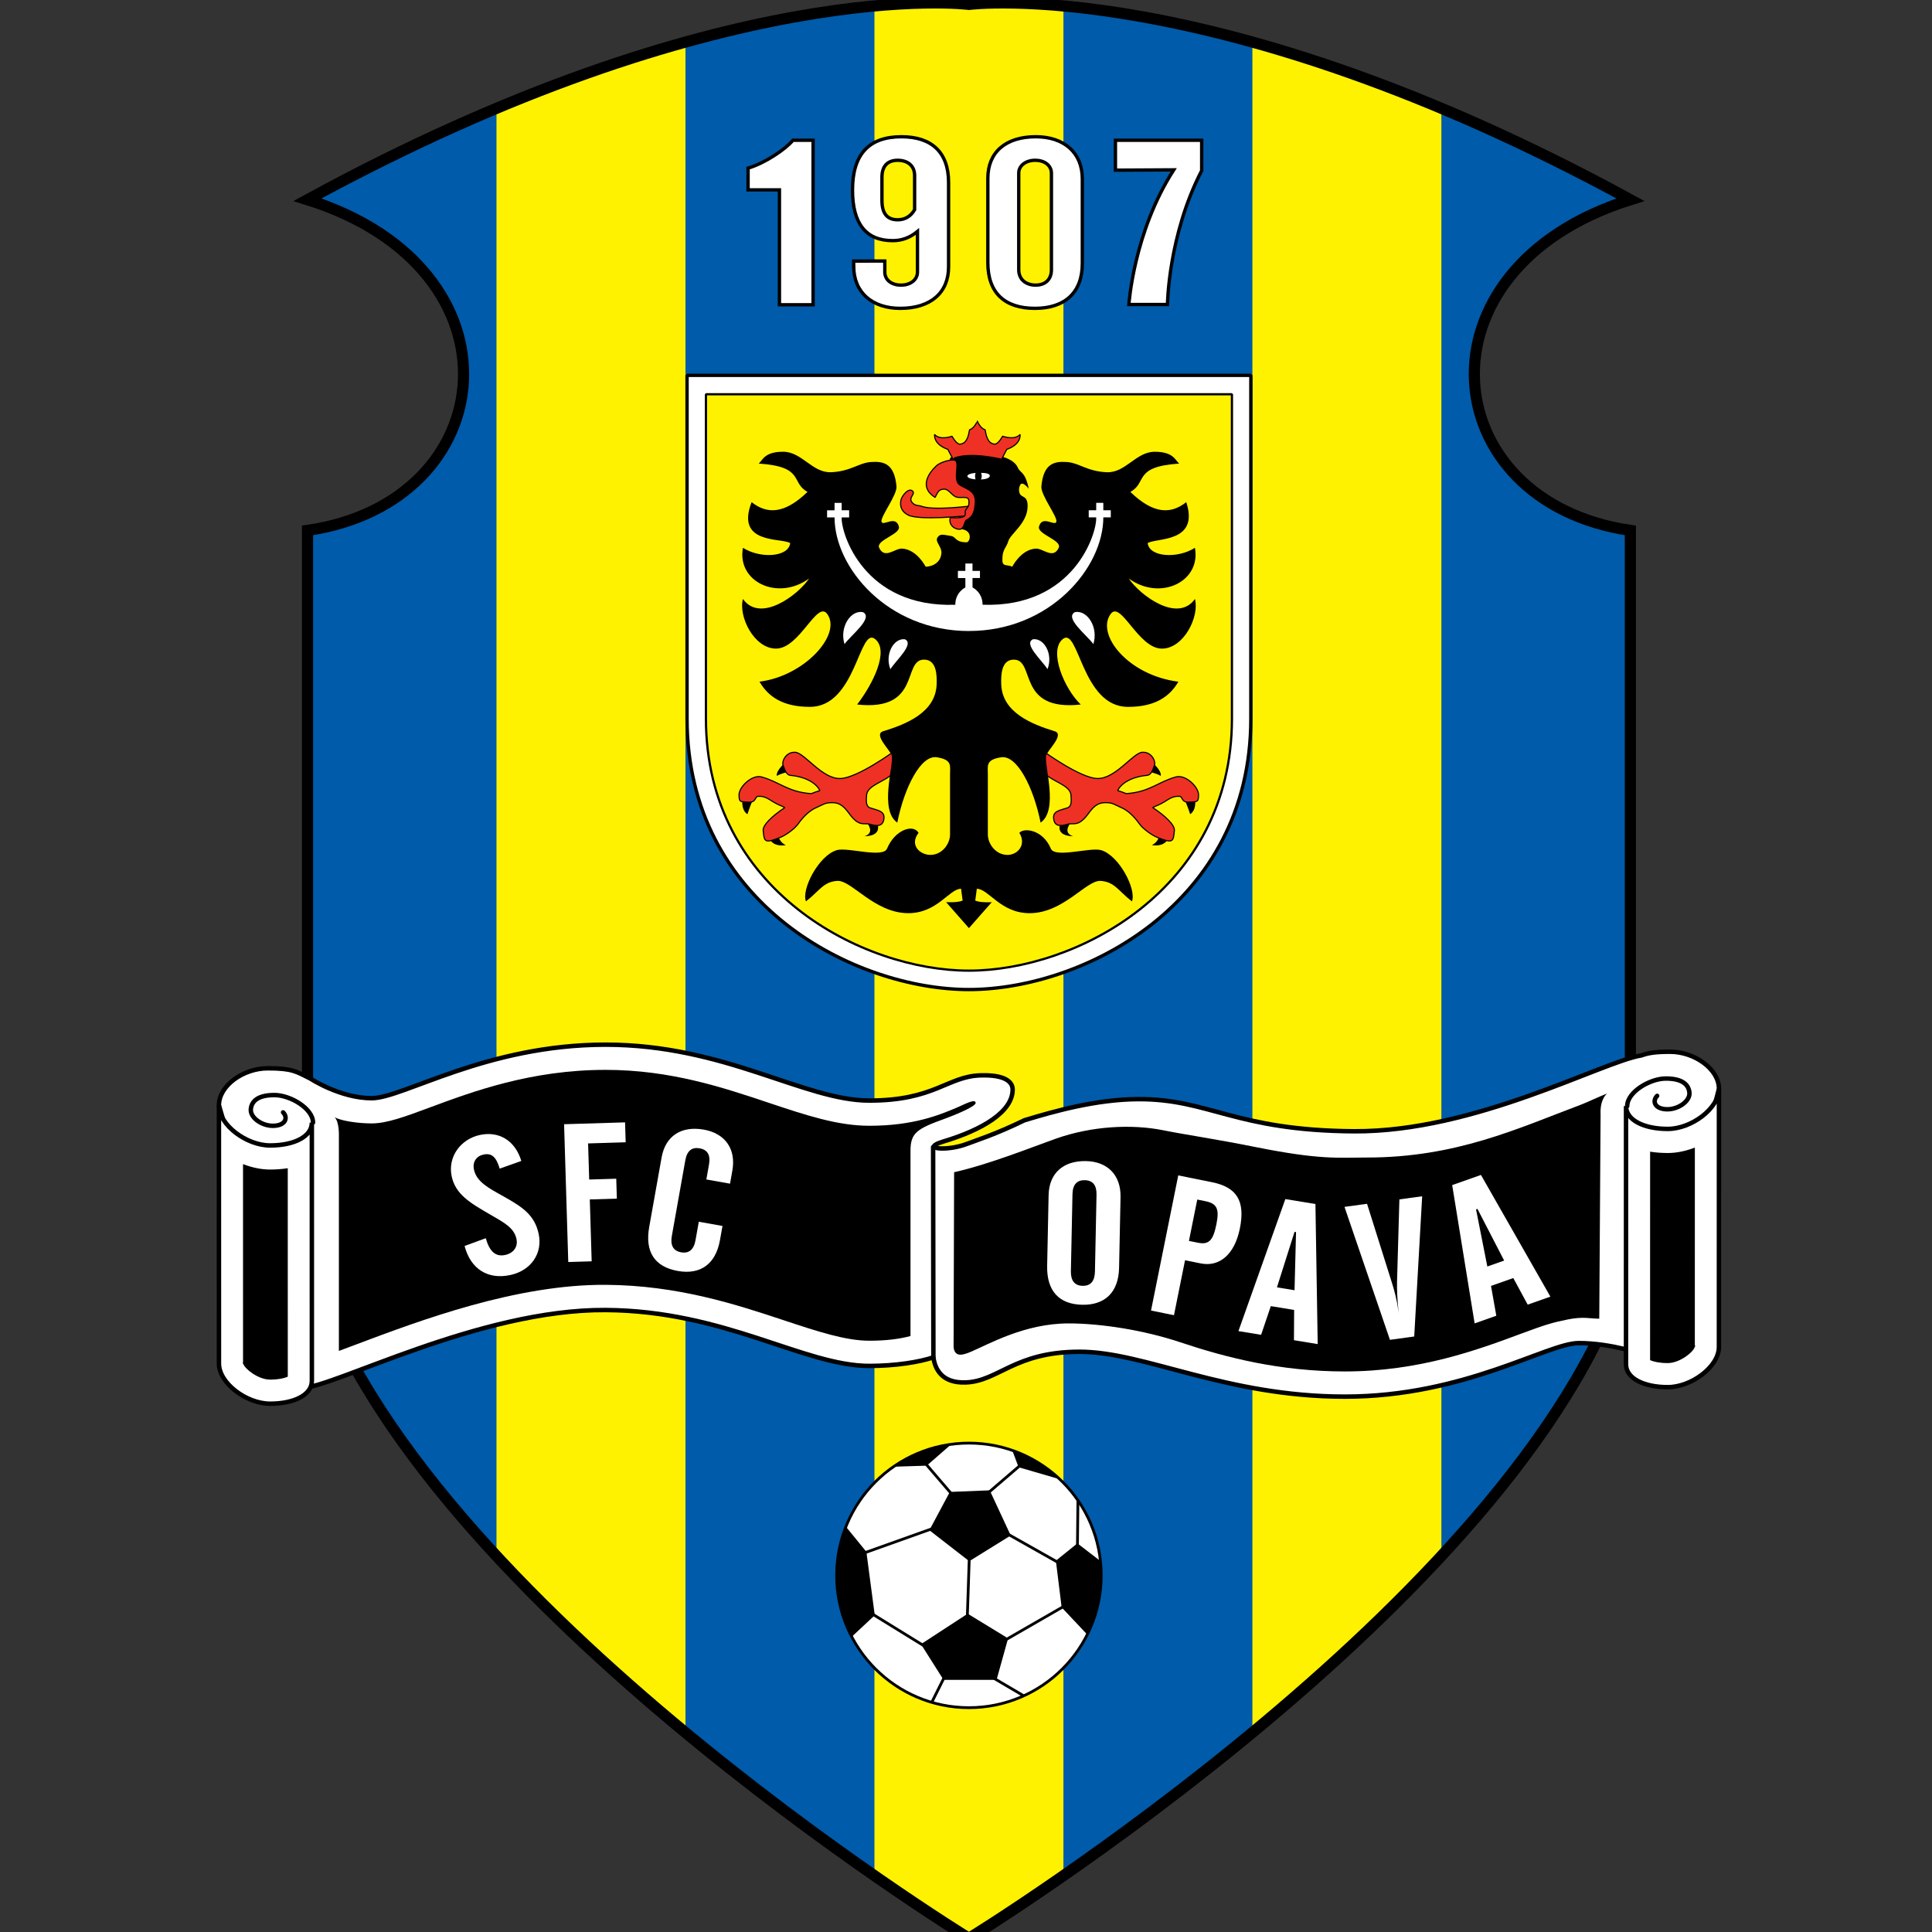 <?xml version="1.0" encoding="iso-8859-1"?>
<!-- Generator: Adobe Illustrator 24.0.1, SVG Export Plug-In . SVG Version: 6.00 Build 0)  -->
<svg version="1.1" id="Layer_1" xmlns="http://www.w3.org/2000/svg" xmlns:xlink="http://www.w3.org/1999/xlink" x="0px" y="0px"
	 viewBox="0 0 600 600" style="enable-background:new 0 0 600 600;" xml:space="preserve">
<rect x="0" y="0" width="600" height="600" fill="#333333" stroke="none"/>
<path style="fill:#005BAA;" d="M506.325,62.016C377.21-8.411,300.913,1.371,300.913,1.371S224.618-8.411,95.5,62.016
	c68.472,21.52,60.646,93.903,0,102.706v224.976c28.368,103.684,205.413,212.26,205.413,212.26s177.047-108.576,205.412-212.26
	V164.722C445.68,155.919,437.854,83.536,506.325,62.016z"/>
<g>
	<path style="fill:#FFF200;" d="M212.88,537.248V13.334c-17.296,4.846-36.915,11.53-58.69,20.714v448.108
		C172.577,502.132,193.102,520.831,212.88,537.248z"/>
	<path style="fill:#FFF200;" d="M271.569,581.83c18.283,12.742,30.322,20.127,30.322,20.127s11.183-6.859,28.366-18.767V1.748
		c-18.547-1.635-28.366-0.377-28.366-0.377s-10.513-1.344-30.322,0.56V581.83z"/>
	<path style="fill:#FFF200;" d="M388.946,538.872c19.676-16.223,40.199-34.755,58.69-54.591V33.234
		c-21.811-9.105-41.436-15.696-58.69-20.439V538.872z"/>
</g>
<path style="fill:none;stroke:#000000;stroke-width:3.461;" d="M506.325,62.016C377.21-8.411,300.913,1.371,300.913,1.371
	S224.618-8.411,95.5,62.016c68.472,21.52,60.646,93.903,0,102.706v224.976c28.368,103.684,205.413,212.26,205.413,212.26
	s177.047-108.576,205.412-212.26V164.722C445.68,155.919,437.854,83.536,506.325,62.016z"/>
<g>
	<path style="fill:#FFFFFF;stroke:#000000;stroke-width:1.385;stroke-linejoin:round;" d="M518.674,326.631
		c-4.583,0-6.839,0.362-8.883,1.129c-12.243,1.965-51.652,23.803-89.256,23.571c-37.169-0.232-44.995-10.109-67.168-9.979
		c-13.044,0.078-26.083,3.782-35.213,6.554c-9.048,4.402-14.874,6.193-17.852,7.337c-6.358,2.445-14.672,1.468-7.336-0.734
		c12.227-3.668,21.52-9.292,21.52-16.137c0-2.307-2.201-4.649-10.026-4.404c-10.266,0.321-14.183,7.826-34.48,7.826
		s-44.75-17.361-81.921-17.361c-37.168,0-62.847,16.627-72.627,16.627c-9.782,0-19.076-6.113-19.076-6.113
		c-4.4-2.203-5.622-3.179-13.204-3.179c-7.58,0-15.162,5.38-15.162,11.494l25.676,87.788c9.782,0,55.022-24.453,94.392-24.208
		c37.171,0.23,61.624,17.361,81.921,17.361c8.124,0,15.561-1.206,19.895-2.669c0.505,3.68,2.633,8.031,9.94,7.803
		c10.268-0.32,15.16-9.534,35.457-9.534c20.297,0,45.24,13.938,82.41,13.938c37.169,0,62.847-16.624,72.628-16.63
		c10.27-0.005,20.542,3.669,20.542,3.669c1.693,1.179,22.986-82.654,22.986-82.654C533.836,332.011,526.256,326.631,518.674,326.631
		z"/>
	<path style="fill:#FFFFFF;stroke:#000000;stroke-width:1.385;stroke-linejoin:bevel;" d="M96.846,348.639
		c0,4.404-5.624,7.092-12.962,7.092c-7.336,0-15.894-6.357-15.894-12.47l0.009,80.197c0,6.114,8.56,12.473,15.895,12.473
		c7.337,0,12.961-2.689,12.961-7.091L96.846,348.639z"/>
	<g>
		<path style="stroke:#000000;stroke-width:0.692;" d="M75.825,423.458c0,0,0-0.056,0-0.139c-0.001-0.01-0.012-0.02-0.012-0.03
			C75.813,423.289,75.825,423.348,75.825,423.458z"/>
		<path style="stroke:#000000;stroke-width:0.692;" d="M83.884,363.556c-2.628,0-5.392-0.547-8.066-1.532
			c0.002,22.904,0.006,58.898,0.006,61.296c0.402,1.516,4.512,4.786,8.07,4.786c2.575,0,4.243-0.431,5.136-0.792
			c0-7.771-0.007-43.59-0.008-64.114C87.437,363.429,85.728,363.556,83.884,363.556z"/>
	</g>
	<g>
		<path d="M269.979,349.618c-9.898,0-19.801-3.311-31.265-7.145c-14.323-4.792-30.554-10.217-50.656-10.217
			c-23.159,0-41.355,6.76-54.641,11.7c-7.7,2.86-13.262,4.929-17.986,4.929c-4.113,0-9.292-0.734-11.511-1.899
			c1.485,1.409,1.327,5.81,1.327,5.81l-0.003,66.743c1.826-0.672,3.706-1.38,5.522-2.065c19.729-7.419,49.545-18.634,77.341-18.459
			c22.526,0.138,40.74,6.179,55.376,11.032c10.241,3.397,19.086,6.329,26.496,6.329c5.477,0,9.49-0.591,12.783-1.454l0.001-57.235
			c-0.068-5.869,1.887-7.092,10.691-10.271c2.088-0.755,9.537-3.669,9.537-4.89c0-1.504-3.645,0.528-5.869,1.466
			C291.639,346.304,283.612,349.618,269.979,349.618z"/>
	</g>
	<path style="fill:#FFFFFF;stroke:#000000;stroke-width:1.385;stroke-linejoin:bevel;" d="M504.98,343.504
		c0,4.402,5.624,7.092,12.962,7.092c7.336,0,15.894-6.358,15.894-12.471l-0.009,80.199c0,6.113-8.56,12.471-15.895,12.471
		c-7.336,0-12.961-2.69-12.961-7.093L504.98,343.504z"/>
	<g>
		<path style="stroke:#000000;stroke-width:0.692;" d="M526.016,418.154c-0.003,0.009-0.014,0.021-0.017,0.027v0.143
			C526,418.212,526.015,418.154,526.016,418.154z"/>
		<path style="stroke:#000000;stroke-width:0.692;" d="M517.942,358.422c-1.844,0-3.552-0.128-5.138-0.357
			c-0.002,20.526-0.006,56.342-0.007,64.116c0.893,0.357,2.561,0.79,5.134,0.79c3.559,0,7.667-3.272,8.068-4.789l0.01-61.295
			C523.335,357.874,520.571,358.422,517.942,358.422z"/>
	</g>
	<g>
		<path d="M327.933,353.613c11.089-3.913,23.478-4.566,33.259-2.611c7.265,1.456,15.65,2.611,28.692,5.22
			c20.22,4.043,25.432,3.259,34.563,3.259c27.794,0,46.804-8.998,66.533-16.417c1.817-0.684,6.306-2.797,8.131-3.472
			c0,0-2.282,1.63-2.035,6.52l-0.411,63.418c-2.934,0-4.891-0.74-9.782,0.239c-4.629,0.928-6.862,1.582-14.56,4.445
			c-13.287,4.939-31.482,11.7-54.642,11.7c-20.1,0-36.787-4.259-51.108-9.048c-11.464-3.835-24.825-5.87-34.726-5.87
			c-13.63,0-24.837,6.494-30.322,8.805c-2.223,0.938-5.053,1.955-5.38-1.47l0.164-54.284
			C307.72,361.439,320.625,356.192,327.933,353.613z"/>
	</g>
	<g>
		<path style="fill:#FFFFFF;" d="M150.856,384.533c1.174,4.148,3.044,5.851,6.042,5.203c2.608-0.567,4.023-2.546,3.495-4.977
			c-0.758-3.497-3.829-5.066-8.355-7.683c-6.165-3.564-10.563-6.212-11.756-11.722c-1.312-6.046,2.745-11.581,8.744-12.879
			c5.867-1.272,10.938,1.661,12.874,8.068l-6.717,2.386c-1.045-3.558-2.437-4.934-5.043-4.367c-2.217,0.481-3.46,2.302-2.946,4.671
			c0.824,3.795,4.441,5.68,9.252,8.358c5.827,3.267,9.573,5.743,10.832,11.551c1.336,6.164-2.433,11.45-8.757,12.82
			c-6.91,1.499-12.321-1.733-14.241-9.012L150.856,384.533z"/>
		<path style="fill:#FFFFFF;" d="M175.182,349.135l18.938-0.574l0.188,6.185l-11.67,0.353l0.34,11.215l8.402-0.257l0.188,6.185
			l-8.402,0.255l0.581,19.215l-7.268,0.219L175.182,349.135z"/>
		<path style="fill:#FFFFFF;" d="M205.471,359.44c1.168-6.566,6.029-9.889,13.123-8.623c6.501,1.157,10.058,5.917,8.844,12.725
			l-0.723,4.058l-7.354-1.309l0.828-4.658c0.521-2.925-0.47-4.582-2.901-5.012c-2.43-0.435-3.932,0.775-4.455,3.7l-4.192,23.525
			c-0.521,2.925,0.458,4.64,2.89,5.072c2.43,0.433,3.943-0.836,4.466-3.761l1.02-5.732l7.357,1.31l-0.789,4.42
			c-1.33,7.462-6.125,10.797-13.087,9.555c-7.225-1.289-10.253-5.954-8.882-13.657L205.471,359.44z"/>
		<path style="fill:#FFFFFF;" d="M340.043,394.912c-0.062,2.975-1.36,4.465-3.826,4.413c-2.469-0.053-3.705-1.594-3.643-4.565
			l0.492-23.888c0.061-2.972,1.358-4.402,3.828-4.349c2.467,0.051,3.703,1.533,3.641,4.502L340.043,394.912z M325.654,371.144
			l-0.452,21.947c-0.162,7.821,3.689,11.966,10.892,12.115c7.069,0.146,11.292-3.893,11.446-11.47l0.454-21.951
			c0.143-6.911-4.108-11.061-10.712-11.198C330.081,360.438,325.793,364.475,325.654,371.144z"/>
		<path style="fill:#FFFFFF;" d="M369.235,385.377l2.587-12.844l2.549,0.517c3.597,0.725,4.345,2.421,3.4,7.118
			c-0.983,4.874-2.191,6.486-5.726,5.773L369.235,385.377z M357.46,407.005l7.128,1.438l3.438-17.062l4.904,0.988
			c5.689,1.145,10.469-2.655,12.123-10.857c1.727-8.563-0.956-12.815-8.672-14.371l-10.465-2.107L357.46,407.005z"/>
		<path style="fill:#FFFFFF;" d="M396.568,399.797l5.462-17.233l0.464,0.077l-0.464,18.054L396.568,399.797z M384.606,413.382
			l7.042,1.156l3.016-8.909l7.242,1.189l-0.057,9.394l7.376,1.212l-0.704-43.507l-9.347-1.53L384.606,413.382z"/>
		<path style="fill:#FFFFFF;" d="M424.548,373.849l7.726,24.53c0.709,2.23,1.499,5.06,1.998,8.726l0.106,0.781
			c-0.458-4.345-0.563-7.574-0.518-9.722l0.735-25.686l7.073-0.965l-2.469,43.548l-7.538,1.03l-14.118-41.286L424.548,373.849z"/>
		<path style="fill:#FFFFFF;" d="M461.905,393.324l-3.507-17.734l0.44-0.156l8.29,16.046L461.905,393.324z M457.96,410.991
			l6.731-2.377l-1.645-9.262l6.92-2.445l4.473,8.262l7.045-2.49l-21.562-37.791l-8.932,3.156L457.96,410.991z"/>
	</g>
	
		<line style="fill:#FFFFFF;stroke:#000000;stroke-width:1.385;stroke-linecap:round;stroke-linejoin:round;" x1="289.874" y1="421.533" x2="289.787" y2="356.222"/>
	<path style="fill:none;stroke:#000000;stroke-width:1.385;stroke-linecap:round;stroke-linejoin:bevel;" d="M87.919,345.46
		c1.469,1.469,0.978,3.914-2.689,4.158c-3.668,0.244-7.58-2.445-7.336-5.135c0.244-2.69,2.445-4.403,7.336-4.403
		c4.89,0,11.982,4.158,11.982,8.559"/>
	<path style="fill:none;stroke:#000000;stroke-width:1.385;stroke-linecap:round;stroke-linejoin:bevel;" d="M514.641,340.326
		c-1.469,1.467-0.978,3.912,2.69,4.158c3.668,0.243,7.581-2.445,7.336-5.136c-0.246-2.69-2.446-4.401-7.336-4.401
		c-4.892,0-11.983,4.157-11.983,8.558"/>
</g>
<g>
	<path style="fill:#FFFFFF;stroke:#000000;stroke-width:0.865;" d="M300.913,530.333c22.689,0,41.082-18.396,41.082-41.084
		c0-22.688-18.393-41.083-41.082-41.083c-22.688,0-41.082,18.396-41.082,41.083C259.831,511.938,278.226,530.333,300.913,530.333z"
		/>
	<g>
		<path d="M264.331,508.487l7.336-6.849l-2.608-19.726l-6.521-7.985C255.527,493.325,264.331,508.487,264.331,508.487z"/>
		<path d="M277.373,455.503l10.433-0.327l7.662-6.683C284.871,449.961,277.373,455.503,277.373,455.503z"/>
		<path d="M314.38,450.45l1.956,5.216l12.877,3.751C321.716,452.405,314.38,450.45,314.38,450.45z"/>
		<path d="M341.603,484.685l-7.009-5.381l-6.684,5.381l1.794,14.508l7.987,8.479C343.723,494.957,341.603,484.685,341.603,484.685z"
			/>
		<polygon points="294.979,463.328 288.621,475.228 301.011,484.847 313.891,476.861 307.368,462.838 		"/>
		<polygon points="300.523,501.15 286.013,510.608 293.023,521.691 309.489,521.691 313.075,508.813 		"/>
	</g>
	<g>
		<line style="fill:none;stroke:#000000;stroke-width:0.865;" x1="267.591" y1="482.564" x2="292.696" y2="473.6"/>
		<line style="fill:none;stroke:#000000;stroke-width:0.865;" x1="269.71" y1="500.499" x2="289.273" y2="512.563"/>
		<line style="fill:none;stroke:#000000;stroke-width:0.865;" x1="293.675" y1="520.063" x2="289.437" y2="528.539"/>
		<line style="fill:none;stroke:#000000;stroke-width:0.865;" x1="306.718" y1="520.063" x2="317.803" y2="526.582"/>
		<line style="fill:none;stroke:#000000;stroke-width:0.865;" x1="331.498" y1="498.215" x2="311.119" y2="509.952"/>
		<line style="fill:none;stroke:#000000;stroke-width:0.865;" x1="300.358" y1="503.596" x2="301.175" y2="479.142"/>
		<line style="fill:none;stroke:#000000;stroke-width:0.865;" x1="311.447" y1="475.557" x2="329.376" y2="485.664"/>
		<line style="fill:none;stroke:#000000;stroke-width:0.865;" x1="334.594" y1="481.588" x2="334.757" y2="466.102"/>
		<line style="fill:none;stroke:#000000;stroke-width:0.865;" x1="317.477" y1="454.526" x2="305.901" y2="464.469"/>
		<line style="fill:none;stroke:#000000;stroke-width:0.865;" x1="295.958" y1="464.469" x2="286.176" y2="453.058"/>
	</g>
</g>
<path style="fill:#FFFFFF;stroke:#000000;stroke-width:1.038;stroke-linejoin:bevel;" d="M213.368,116.574v106.619
	c0,57.71,52.331,84.121,87.545,84.121c35.213,0,87.545-26.41,87.545-84.121V116.574H213.368z"/>
<g>
	<path style="fill:#FFF200;stroke:#000000;stroke-width:0.692;stroke-linejoin:bevel;" d="M219.237,122.442v100.75
		c0,53.381,48.739,78.252,81.676,78.252c32.941,0,81.676-24.871,81.676-78.252v-100.75H219.237z"/>
</g>
<g>
	<path d="M244.18,236.559c0,0-3.259,2.608-2.935,4.403c1.633-0.979,4.729-1.469,4.729-1.469L244.18,236.559z"/>
	<path d="M230.651,247.482c0,0-0.817,3.912,1.467,5.378c0.651-2.118,2.12-5.54,2.12-5.54L230.651,247.482z"/>
	<path d="M238.8,259.872c0,0,0.49,3.26,5.218,2.607c-2.446-1.304-2.284-3.26-2.284-3.26L238.8,259.872z"/>
	<path d="M272.057,254.817c0,0,2.936,4.73-3.586,4.892c4.077-1.304-0.161-5.216-0.161-5.216L272.057,254.817z"/>
</g>
<g>
	<path d="M357.555,236.554c0,0,3.261,2.606,2.934,4.402c-1.63-0.978-4.727-1.468-4.727-1.468L357.555,236.554z"/>
	<path d="M371.087,247.475c0,0,0.816,3.914-1.468,5.38c-0.651-2.119-2.12-5.542-2.12-5.542L371.087,247.475z"/>
	<path d="M362.934,259.867c0,0-0.487,3.259-5.215,2.608c2.444-1.305,2.281-3.262,2.281-3.262L362.934,259.867z"/>
	<path d="M329.678,254.813c0,0-2.935,4.727,3.586,4.89c-4.076-1.304,0.163-5.217,0.163-5.217L329.678,254.813z"/>
</g>
<path style="fill:#EE3124;stroke:#000000;stroke-width:0.346;stroke-linejoin:bevel;" d="M365.211,241.28
	c-5.638,1.551-8.118,4.68-15.427,5.186c-0.91-0.365-1.808-0.689-2.668-0.946c0.978-2.12,4.075-4.24,9.127-4.729
	c1.387-0.134,1.794-1.956,2.284-3.096c0.488-1.142-0.817-4.24-3.752-4.076c-2.932,0.163-8.314,8.313-14.017,8.151
	c-5.387-0.155-16.955-8.639-16.955-8.639s-1.051,4.976,0.488,6.847c2.282,2.77,8.152,3.748,8.314,7.008
	c0.082,1.628,0.327,3.425-1.14,3.914c-2.481,0.828-4.566,0.978-4.24,3.424c0.361,2.708,2.666,2.105,4.403,1.63
	c1.794-0.49,3.26,0.979,6.355-3.26c1.433-1.958,2.774-3.424,5.219-3.424s2.608,0.488,5.215,1.63c1.681,0.735,3.7,2.488,5.38,4.89
	c1.143,1.631,3.912,3.588,5.542,4.24c4.932,1.972,5.055,1.467,5.38-2.119c0.154-1.682-2.788-4.506-6.727-7.109
	c1.03-0.585,1.902-0.755,3.468-1.695c1.628-0.978,2.771-1.956,4.891-1.792c0.974,0.074,0.487,1.955,2.933,1.792
	c2.445-0.164,2.935,0.163,2.935-2.282C372.221,244.379,368.197,240.458,365.211,241.28z"/>
<path style="fill:#EE3124;stroke:#000000;stroke-width:0.346;stroke-linejoin:bevel;" d="M260.973,241.776
	c-5.706,0.163-11.086-7.988-14.02-8.151c-2.934-0.164-4.239,2.934-3.751,4.076c0.49,1.142,0.896,2.963,2.284,3.097
	c5.053,0.488,8.152,2.609,9.13,4.727c-0.865,0.256-1.763,0.581-2.671,0.946c-7.308-0.505-9.789-3.634-15.425-5.185
	c-2.987-0.821-7.012,3.099-7.012,5.544c0,2.445,0.489,2.118,2.934,2.282c2.445,0.163,1.96-1.72,2.935-1.793
	c2.121-0.164,3.261,0.814,4.892,1.793c1.565,0.938,2.438,1.11,3.469,1.694c-3.939,2.602-6.881,5.427-6.729,7.109
	c0.326,3.586,0.449,4.09,5.38,2.12c1.631-0.652,4.403-2.609,5.543-4.239c1.682-2.404,3.7-4.156,5.38-4.892
	c2.606-1.14,2.772-1.63,5.217-1.63c2.445,0,3.787,1.466,5.215,3.423c3.099,4.239,4.567,2.771,6.359,3.261
	c1.738,0.473,4.04,1.077,4.402-1.631c0.327-2.445-1.759-2.597-4.239-3.423c-1.467-0.489-1.223-2.285-1.143-3.914
	c0.165-3.259,6.034-4.237,8.316-7.009c1.541-1.872,0.487-6.847,0.487-6.847S266.361,241.622,260.973,241.776z"/>
<path d="M314.362,176c0,0,2.691-5.379,7.337-5.625c2.198-0.114,5.38,3.425,7.091-0.244c1.114-2.385-6.754-4.192-6.113-6.602
	c0.978-3.668,4.891,0,5.38-1.467c0.488-1.466-4.891-8.314-4.647-11.004c0.644-7.066,3.911-7.825,7.825-7.581
	c3.913,0.244,6.346,2.924,12.473,3.179c5.869,0.245,9.047-6.358,14.917-6.358c5.867,0,6.357,2.69,7.58,3.669
	c-14.428,0.978-9.782,5.869-15.162,8.804c7.336,7.091,12.716,6.845,17.363,3.179c4.156,12.71-9.294,11.003-11.983,12.715
	c0.49,4.4,9.293,4.89,14.672,1.466c1.956,10.516-10.76,16.629-20.542,9.538c3.425,5.134,15.163,13.939,20.542,6.357
	c1.467,5.38-3.423,15.406-10.27,15.406c-7.336,0-12.727-15.094-15.895-10.759c-4.647,6.357,5.378,19.068,21.03,21.029
	c-2.69,4.647-7.246,7.826-15.651,7.826c-14.427,0-15.249-25.237-20.294-21.03c-4.402,3.667,0.488,15.4,5.622,20.296
	c-20.052,2.201-13.938-13.939-20.784-13.939c-3.943,0-3.988,4.881-3.912,7.581c0.244,8.804,9.428,12.457,16.628,14.672
	c3.179,0.978-2.446,6.114-2.691,7.581c-0.563,3.386,3.913,16.873-1.71,20.784c-2.202-11.003-7.336-21.028-12.226-20.295
	c-4.892,0.732-4.158,2.689-4.158,5.134v18.83c0,2.935,2.445,6.358,6.113,6.358c3.179,0,5.951-3.185,3.667-6.848
	c1.469-1.715,7.337-0.977,9.782,4.892c1.279,3.071,12.301-0.53,15.65,0.49c5.626,1.711,11.004,12.226,9.538,15.895
	c-4.157-3.179-5.38-6.114-9.782-6.358c-4.401-0.244-11.494,10.026-22.008,10.026c-9.047,0-12.715-7.581-16.385-7.581l-0.488,3.669
	c1.711,0.732,5.136,0.488,5.136,0.488l-7.092,8.065l-7.091-8.071c0,0,3.423,0.246,5.134-0.488l-0.488-3.668
	c-3.669,0-7.337,7.581-16.385,7.581c-10.515,0-17.605-10.272-22.009-10.026c-4.401,0.244-5.625,3.179-9.78,6.357
	c-1.469-3.668,3.912-14.183,9.536-15.895c3.352-1.018,14.372,2.581,15.652-0.49c2.443-5.868,8.151-7.742,9.781-4.89
	c-2.934,3.83,0.488,6.847,3.667,6.847c3.668,0,6.114-3.423,6.114-6.358v-18.829c0-2.444,0.734-4.401-4.158-5.135
	c-4.89-0.734-10.025,9.293-12.227,20.297c-5.624-3.912-1.145-17.401-1.711-20.785c-0.246-1.468-5.87-6.602-2.691-7.581
	c7.202-2.216,16.385-5.868,16.629-14.673c0.075-2.698,0.03-7.58-3.912-7.58c-6.848,0-0.733,16.139-20.786,13.938
	c4.89-6.358,10.026-16.627,5.624-20.296c-5.047-4.207-5.869,21.029-20.296,21.029c-8.405,0-12.961-3.178-15.651-7.824
	c13.938-1.713,25.676-14.672,21.029-21.031c-3.167-4.334-8.558,10.76-15.895,10.76c-6.847,0-11.737-10.026-10.27-15.406
	c5.379,7.582,17.117-1.223,20.542-6.358c-9.782,7.091-22.497,0.978-20.542-9.537c5.379,3.424,14.182,2.934,14.672-1.467
	c-2.689-1.713-17.117,0.49-11.981-12.717c4.646,3.669,10.025,3.913,17.361-3.178c-5.38-2.935-0.734-7.825-15.161-8.804
	c1.222-0.978,1.711-3.667,7.58-3.667c5.869,0,9.047,6.602,14.916,6.358c6.129-0.255,8.559-2.935,12.473-3.179
	c3.914-0.245,7.182,0.514,7.825,7.58c0.244,2.69-5.135,9.537-4.646,11.004c0.488,1.467,4.402-2.201,5.381,1.467
	c0.643,2.41-7.228,4.216-6.114,6.603c1.711,3.668,4.894,0.129,7.091,0.245c4.647,0.244,7.337,5.624,7.337,5.624
	c2.935-0.121,4.647-1.834,4.892-4.035c0.243-2.201-2.079-3.67-1.225-5.015c0.857-1.344,1.834-0.854,4.281-0.487
	c1.461,0.218,1.222,1.956,4.769,1.956c1.107,0,2.322-4.156-2.568-4.156c-1.781,0,4.523-6.849,4.523-8.803
	c0-1.957-6.236-5.137-6.236-5.137s-1.714-5.515-0.855-7.948c0.734-2.078,18.482-3.014,21.03,2.813
	c0.854,1.957,2.201,0.978,3.424,6.603c-1.958-2.445-2.569-1.345-2.569-1.345s-0.854,1.345-0.243,2.813
	c0.611,1.466,2.533,0.457,2.445,4.155c-0.121,5.137-5.38,8.438-5.991,10.639c-0.611,2.2-1.955,2.444-1.834,6.113
	C311.37,176.032,312.896,175.271,314.362,176z"/>
<path style="fill:#FFFFFF;" d="M304.153,148.911c2.34,0,3.241-0.585,3.241-1.16c0-0.574-0.901-0.916-3.241-0.916
	c-2.338,0-3.728,0.467-3.728,1.038C300.425,148.447,301.815,148.911,304.153,148.911z"/>
<path d="M303.727,150.074c0.571,0,1.158-1.449,1.158-2.26c0-0.813-0.464-1.773-1.037-1.773c-0.574,0-1.038,0.96-1.038,1.773
	C302.81,148.625,303.153,150.074,303.727,150.074z"/>
<path style="fill:#EE3124;stroke:#000000;stroke-width:0.346;stroke-linejoin:bevel;" d="M302.136,157.045
	c0,0-12.259,1.673-16.139,0.121c-0.612-0.244-1.873,0.031-2.814-1.223c-1.1-1.466,1.191-2.477,0.246-3.422
	c-1.224-1.222-3.423,1.467-3.667,2.936c-0.303,1.813,0.199,3.462,2.322,4.522c3.424,1.711,18.097,0.244,18.708,0.122
	C301.401,159.979,302.136,157.045,302.136,157.045z"/>
<path style="fill:#EE3124;stroke:#000000;stroke-width:0.346;stroke-linejoin:bevel;" d="M296.634,142.983
	c-0.934-0.467-4.483,0.408-5.868,1.712c-2.08,1.957-5.626,6.482-0.367,9.782c0.855-1.591,1.1-2.568,2.811-2.568
	c1.712,0,2.446,2.444,4.403,2.568c1.957,0.122,3.422-0.49,3.301,1.589c-0.065,1.098-0.122,1.1-0.855,2.079
	c-0.734,0.978,0.244,1.833-0.855,2.322c-1.102,0.49-3.058,0.367-4.036,0.246c-0.611,1.222,0.246,3.546,2.814,3.668
	c1.466,0,1.541-2.543,2.078-2.812c2.201-1.102,2.586-2.751,2.812-5.38c0.368-4.279-3.727-4.462-5.135-5.869
	C296.023,148.607,298.101,143.717,296.634,142.983z"/>
<path style="fill:#EE3124;stroke:#000000;stroke-width:0.346;stroke-linejoin:bevel;" d="M311.372,135.464
	c0,0-1.367,2.538-2.464,2.46c-2.141-0.153-2.627-2.534-2.981-4.477c-1.467-0.367-2.411-2.662-2.411-2.662
	c0.014-0.041-0.939,2.3-2.408,2.668c-0.354,1.943-0.839,4.323-2.981,4.476c-1.096,0.079-2.467-2.458-2.467-2.458
	s-3.659,1.4-5.433-0.55c-0.178,3.369,4.124,4.619,4.124,4.619l1.624,3.083l0.66-0.494c5.388-1.79,14.428,0.488,14.428,0.488
	l1.624-3.082c0,0,4.302-1.252,4.122-4.62C315.036,136.863,311.372,135.464,311.372,135.464z"/>
<g>
	<path style="fill:#FFFFFF;" d="M267.982,190.097c-3.855-0.687-7.336,4.729-5.705,9.945
		C264.232,197.271,271.406,191.891,267.982,190.097z"/>
	<path style="fill:#FFFFFF;" d="M280.991,198.525c-3.506-0.366-6.275,4.725-4.471,9.3
		C278.094,205.209,284.181,199.911,280.991,198.525z"/>
	<path style="fill:#FFFFFF;" d="M342.648,158.462v-2.294h-2.214v2.291h-2.318v2.213h2.321c0.256,4.962-6.918,28.113-35.286,27.135
		c0-3.913-3.123-5.378-3.123-5.378l-0.011-2.928h2.318v-2.211h-2.318v-2.292l-2.212,0.007v2.294h-2.318v2.213h2.318l-0.005,2.924
		c0,0-3.126,1.469-3.126,5.38c-28.366,0.978-35.54-22.17-35.286-27.132h2.319v-2.213h-2.315v-2.29h-2.215v2.292h-2.319v2.213h2.319
		c0,15.557,16.466,35.283,41.734,35.283v-0.008c25.27,0,41.735-19.728,41.735-35.283h2.318v-2.214H342.648z"/>
	<path style="fill:#FFFFFF;" d="M333.846,190.089c3.853-0.689,7.337,4.728,5.703,9.944
		C337.594,197.261,330.421,191.882,333.846,190.089z"/>
	<path style="fill:#FFFFFF;" d="M320.837,198.515c3.505-0.364,6.275,4.725,4.471,9.3C323.732,205.2,317.646,199.9,320.837,198.515z"
		/>
</g>
<g>
	<path style="fill:#FFFFFF;stroke:#000000;stroke-width:1.038;" d="M232.324,52.21c5.066-1.463,11.579-5.809,13.933-8.646h6.259
		v51.089h-10.454V58.96h-9.738V52.21z"/>
	<path style="fill:#FFFFFF;stroke:#000000;stroke-width:1.038;" d="M284.043,65.125c-1.176,2.037-2.989,3.129-5.254,3.129
		c-3.353,0-4.893-2.038-4.893-6.038v-7.2c0-3.491,1.813-5.237,4.893-5.237c2.99,0,5.254,1.601,5.254,4.728V65.125z M265.123,82.678
		c0,8.18,5.777,13.085,14.46,13.085c9.41,0,15.006-4.832,15.006-12.866V56.665c0-9.349-5.235-14.199-14.644-14.199
		c-10.133,0-15.19,5.503-15.19,16.551c0,10.52,4.246,15.716,12.473,15.716c2.899,0,5.344-0.926,7.702-2.85v12.594
		c0,2.473-2.266,4.07-5.077,4.07c-3.079,0-5.07-1.671-5.07-4.07v-3.418l-9.661,0.025V82.678z"/>
	<path style="fill:#FFFFFF;stroke:#000000;stroke-width:1.038;" d="M316.379,83.766V53.764c0-2.391,2.267-3.985,5.075-3.985
		c3.082,0,5.075,1.667,5.075,4.058v29.929c0,3.116-1.993,4.781-4.892,4.781C318.646,88.547,316.379,86.811,316.379,83.766z
		 M306.783,55.359v26.234c0,9.337,5.218,14.169,14.611,14.169c9.315,0,14.732-4.905,14.732-13.953V55.577
		c0-8.261-5.777-13.112-14.458-13.112C312.271,42.466,306.783,47.316,306.783,55.359z"/>
	<path style="fill:#FFFFFF;stroke:#000000;stroke-width:1.038;" d="M346.41,43.556h26.779v9.448
		c-10.38,20.041-10.623,41.562-10.623,41.562h-11.983c0,0,1.467-22.497,13.938-41.817l-18.111,0.098V43.556z"/>
</g>
</svg>
